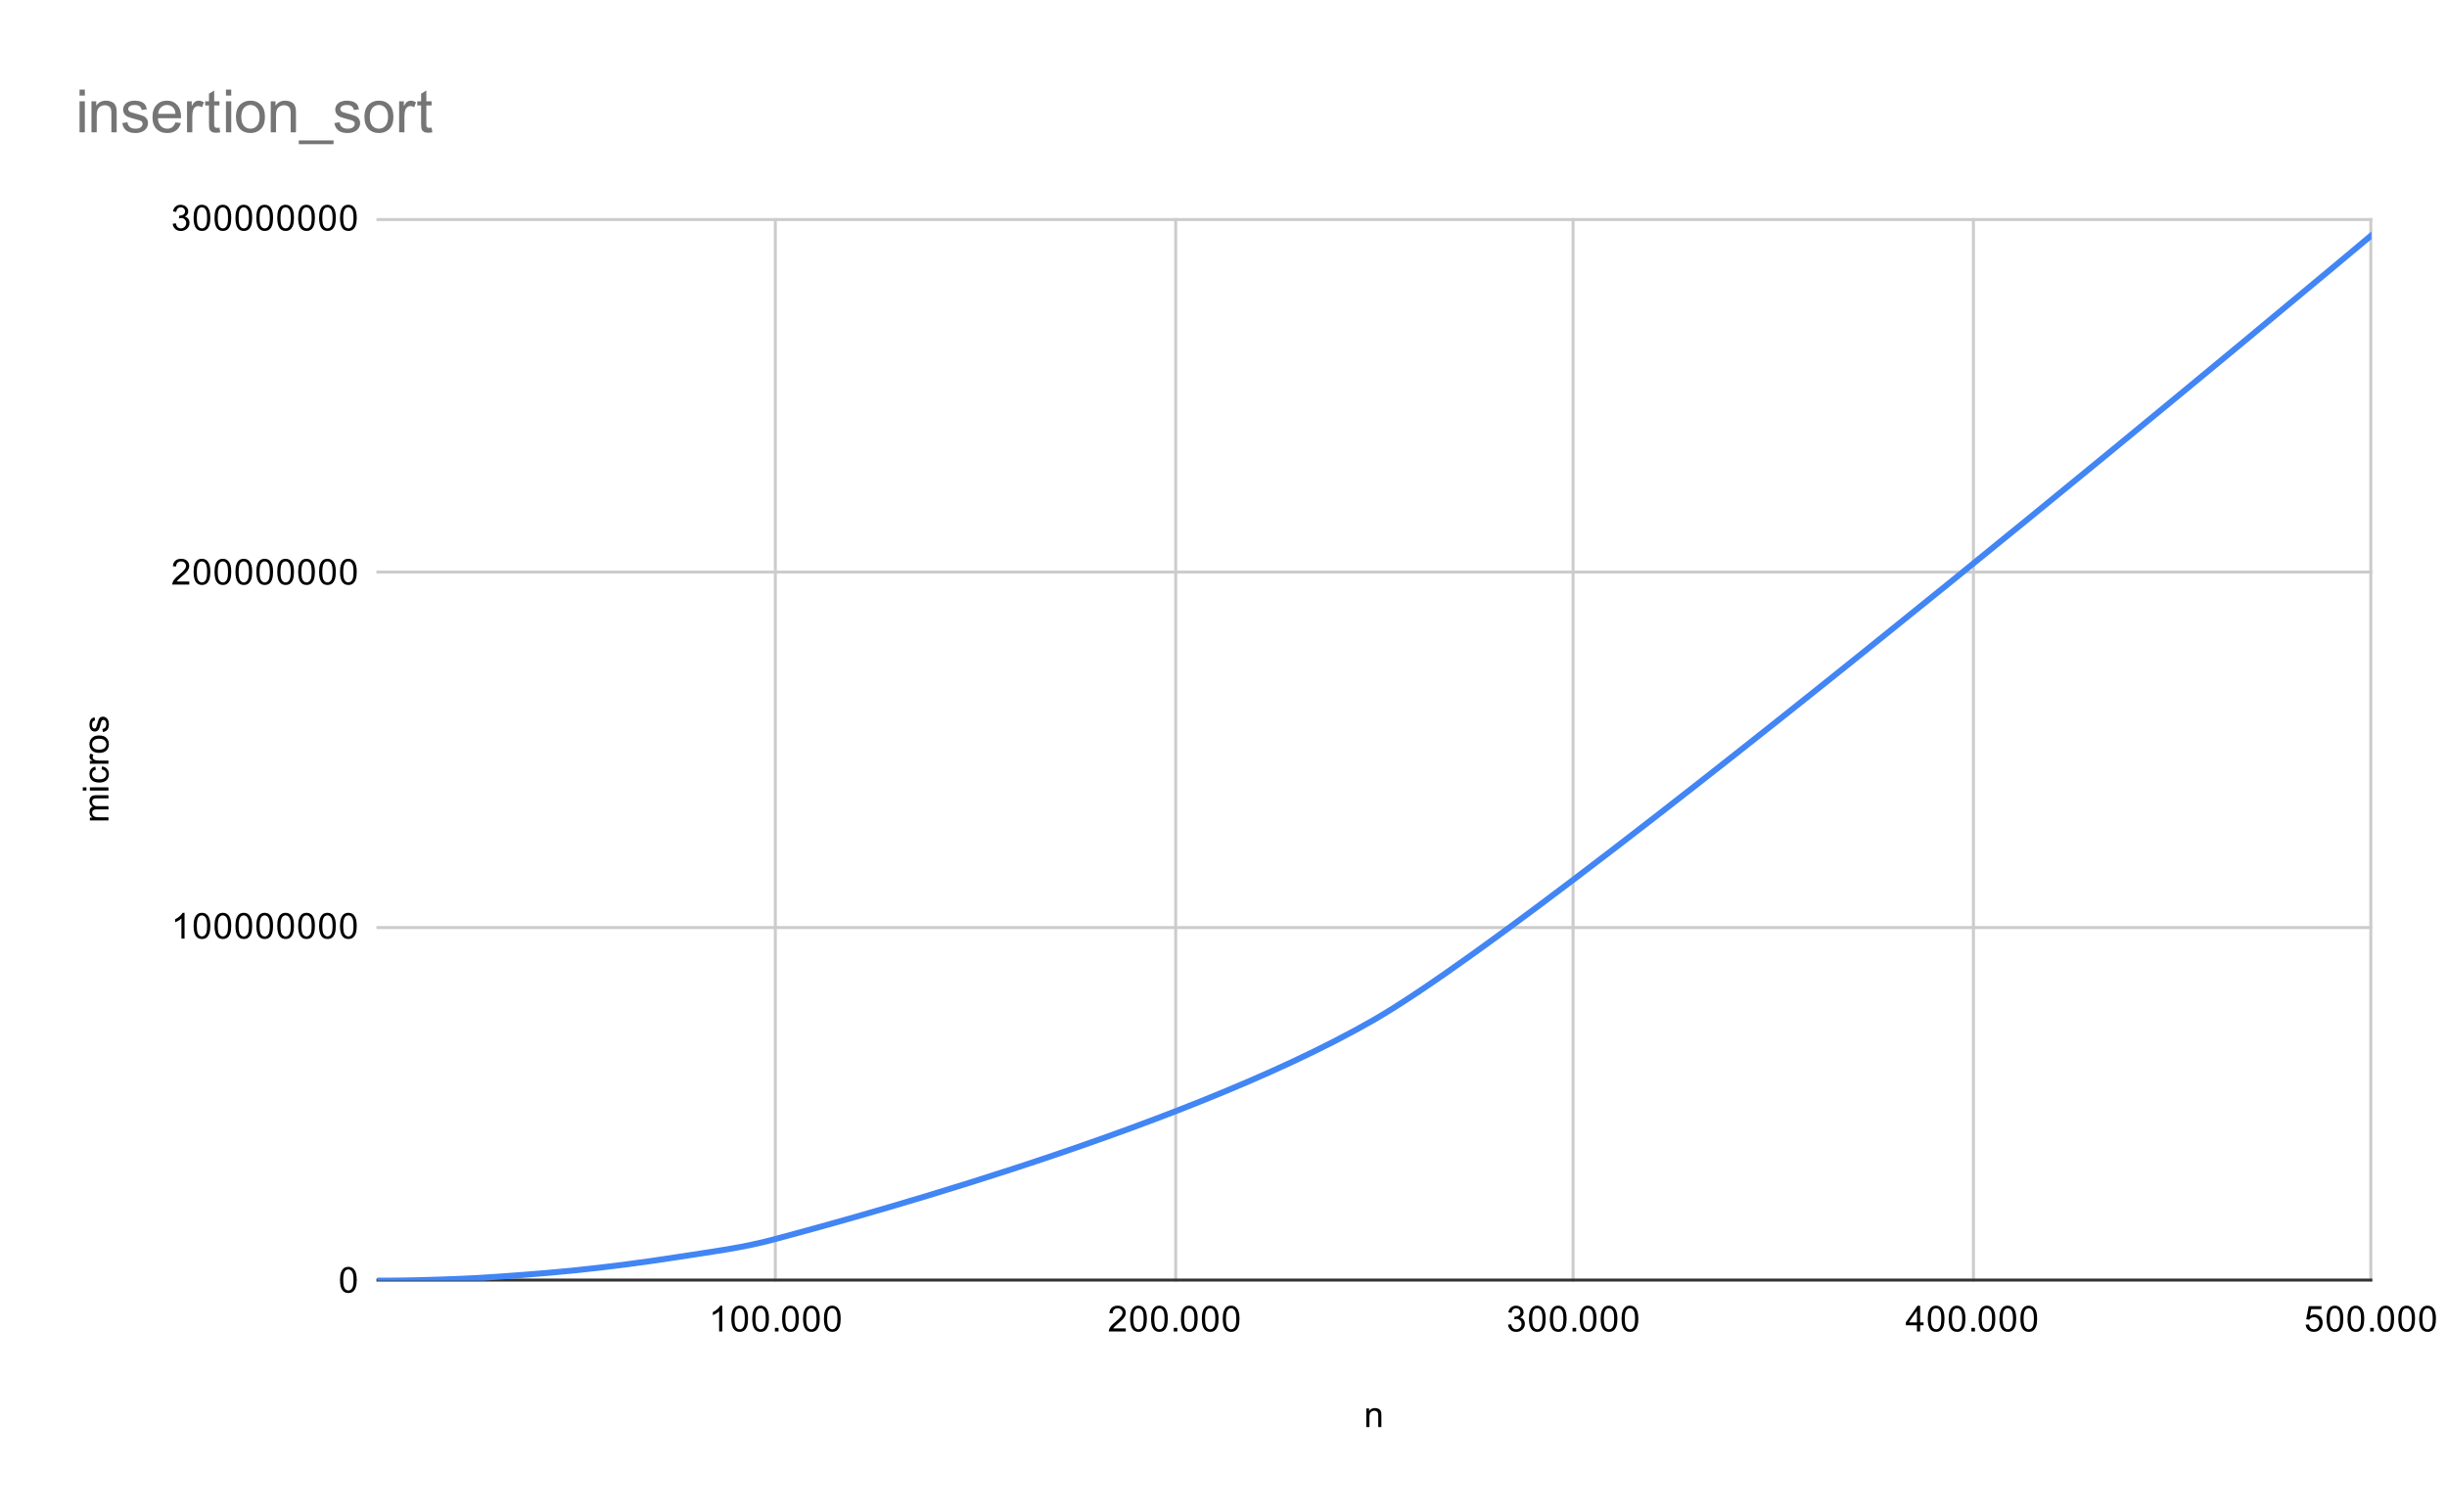 <svg version="1.1" viewBox="0.0 0.0 819.0 506.0" fill="none" stroke="none" stroke-linecap="square" stroke-miterlimit="10" width="819" height="506" xmlns:xlink="http://www.w3.org/1999/xlink" xmlns="http://www.w3.org/2000/svg"><path fill="#ffffff" d="M0 0L819.0 0L819.0 506.0L0 506.0L0 0Z" fill-rule="nonzero"/><path stroke="#cccccc" stroke-width="1.0" stroke-linecap="butt" d="M259.5 73.5L259.5 428.5" fill-rule="nonzero"/><path stroke="#cccccc" stroke-width="1.0" stroke-linecap="butt" d="M393.5 73.5L393.5 428.5" fill-rule="nonzero"/><path stroke="#cccccc" stroke-width="1.0" stroke-linecap="butt" d="M526.5 73.5L526.5 428.5" fill-rule="nonzero"/><path stroke="#cccccc" stroke-width="1.0" stroke-linecap="butt" d="M660.5 73.5L660.5 428.5" fill-rule="nonzero"/><path stroke="#cccccc" stroke-width="1.0" stroke-linecap="butt" d="M793.5 73.5L793.5 428.5" fill-rule="nonzero"/><path stroke="#333333" stroke-width="1.0" stroke-linecap="butt" d="M126.5 428.5L793.5 428.5" fill-rule="nonzero"/><path stroke="#cccccc" stroke-width="1.0" stroke-linecap="butt" d="M126.5 310.5L793.5 310.5" fill-rule="nonzero"/><path stroke="#cccccc" stroke-width="1.0" stroke-linecap="butt" d="M126.5 191.5L793.5 191.5" fill-rule="nonzero"/><path stroke="#cccccc" stroke-width="1.0" stroke-linecap="butt" d="M126.5 73.5L793.5 73.5" fill-rule="nonzero"/><clipPath id="id_0"><path d="M126.3 73.167L793.7 73.167L793.7 428.7L126.3 428.7L126.3 73.167Z" clip-rule="nonzero"/></clipPath><path stroke="#4285f4" stroke-width="2.0" stroke-linecap="butt" clip-path="url(#id_0)" d="M126.3 428.7C126.3 428.7 126.313 428.7 126.32 428.7C126.327 428.7 126.342 428.7 126.353 428.7C126.365 428.7 126.376 428.7 126.387 428.7C126.398 428.7 126.409 428.7 126.42 428.7C126.431 428.7 126.554 428.7 126.62 428.7C126.687 428.7 126.843 428.7 126.954 428.7C127.065 428.7 127.177 428.699 127.288 428.699C127.399 428.699 127.51 428.699 127.621 428.698C127.733 428.698 128.956 428.694 129.624 428.69C130.291 428.686 131.848 428.676 132.961 428.664C134.073 428.653 135.185 428.638 136.298 428.62C137.41 428.602 138.523 428.587 139.635 428.556C140.747 428.525 152.983 428.211 159.657 427.825C166.331 427.439 181.904 426.347 193.028 425.185C204.152 424.022 215.275 422.597 226.399 420.849C237.522 419.1 248.646 417.758 259.769 414.693C270.893 411.629 393.252 379.785 459.993 341.301C526.735 302.816 793.7 78.78 793.7 78.78" fill-rule="nonzero"/><path fill="#000000" fill-opacity="0.0" clip-path="url(#id_0)" d="M129.3 428.7C129.3 430.357 127.957 431.7 126.3 431.7C124.643 431.7 123.3 430.357 123.3 428.7C123.3 427.043 124.643 425.7 126.3 425.7C127.957 425.7 129.3 427.043 129.3 428.7Z" fill-rule="nonzero"/><path fill="#000000" fill-opacity="0.0" clip-path="url(#id_0)" d="M129.32 428.7C129.32 430.357 127.977 431.7 126.32 431.7C124.663 431.7 123.32 430.357 123.32 428.7C123.32 427.043 124.663 425.7 126.32 425.7C127.977 425.7 129.32 427.043 129.32 428.7Z" fill-rule="nonzero"/><path fill="#000000" fill-opacity="0.0" clip-path="url(#id_0)" d="M129.353 428.7C129.353 430.357 128.01 431.7 126.353 431.7C124.697 431.7 123.353 430.357 123.353 428.7C123.353 427.043 124.697 425.7 126.353 425.7C128.01 425.7 129.353 427.043 129.353 428.7Z" fill-rule="nonzero"/><path fill="#000000" fill-opacity="0.0" clip-path="url(#id_0)" d="M129.387 428.7C129.387 430.357 128.044 431.7 126.387 431.7C124.73 431.7 123.387 430.357 123.387 428.7C123.387 427.043 124.73 425.7 126.387 425.7C128.044 425.7 129.387 427.043 129.387 428.7Z" fill-rule="nonzero"/><path fill="#000000" fill-opacity="0.0" clip-path="url(#id_0)" d="M129.42 428.7C129.42 430.357 128.077 431.7 126.42 431.7C124.763 431.7 123.42 430.357 123.42 428.7C123.42 427.043 124.763 425.7 126.42 425.7C128.077 425.7 129.42 427.043 129.42 428.7Z" fill-rule="nonzero"/><path fill="#000000" fill-opacity="0.0" clip-path="url(#id_0)" d="M129.62 428.7C129.62 430.357 128.277 431.7 126.62 431.7C124.963 431.7 123.62 430.357 123.62 428.7C123.62 427.043 124.963 425.7 126.62 425.7C128.277 425.7 129.62 427.043 129.62 428.7Z" fill-rule="nonzero"/><path fill="#000000" fill-opacity="0.0" clip-path="url(#id_0)" d="M129.954 428.7C129.954 430.356 128.611 431.7 126.954 431.7C125.297 431.7 123.954 430.356 123.954 428.7C123.954 427.043 125.297 425.7 126.954 425.7C128.611 425.7 129.954 427.043 129.954 428.7Z" fill-rule="nonzero"/><path fill="#000000" fill-opacity="0.0" clip-path="url(#id_0)" d="M130.288 428.699C130.288 430.356 128.945 431.699 127.288 431.699C125.631 431.699 124.288 430.356 124.288 428.699C124.288 427.042 125.631 425.699 127.288 425.699C128.945 425.699 130.288 427.042 130.288 428.699Z" fill-rule="nonzero"/><path fill="#000000" fill-opacity="0.0" clip-path="url(#id_0)" d="M130.621 428.698C130.621 430.355 129.278 431.698 127.621 431.698C125.965 431.698 124.621 430.355 124.621 428.698C124.621 427.042 125.965 425.698 127.621 425.698C129.278 425.698 130.621 427.042 130.621 428.698Z" fill-rule="nonzero"/><path fill="#000000" fill-opacity="0.0" clip-path="url(#id_0)" d="M132.624 428.69C132.624 430.347 131.281 431.69 129.624 431.69C127.967 431.69 126.624 430.347 126.624 428.69C126.624 427.033 127.967 425.69 129.624 425.69C131.281 425.69 132.624 427.033 132.624 428.69Z" fill-rule="nonzero"/><path fill="#000000" fill-opacity="0.0" clip-path="url(#id_0)" d="M135.961 428.664C135.961 430.321 134.618 431.664 132.961 431.664C131.304 431.664 129.961 430.321 129.961 428.664C129.961 427.007 131.304 425.664 132.961 425.664C134.618 425.664 135.961 427.007 135.961 428.664Z" fill-rule="nonzero"/><path fill="#000000" fill-opacity="0.0" clip-path="url(#id_0)" d="M139.298 428.62C139.298 430.277 137.955 431.62 136.298 431.62C134.641 431.62 133.298 430.277 133.298 428.62C133.298 426.963 134.641 425.62 136.298 425.62C137.955 425.62 139.298 426.963 139.298 428.62Z" fill-rule="nonzero"/><path fill="#000000" fill-opacity="0.0" clip-path="url(#id_0)" d="M142.635 428.556C142.635 430.213 141.292 431.556 139.635 431.556C137.978 431.556 136.635 430.213 136.635 428.556C136.635 426.899 137.978 425.556 139.635 425.556C141.292 425.556 142.635 426.899 142.635 428.556Z" fill-rule="nonzero"/><path fill="#000000" fill-opacity="0.0" clip-path="url(#id_0)" d="M162.657 427.825C162.657 429.482 161.314 430.825 159.657 430.825C158 430.825 156.657 429.482 156.657 427.825C156.657 426.168 158 424.825 159.657 424.825C161.314 424.825 162.657 426.168 162.657 427.825Z" fill-rule="nonzero"/><path fill="#000000" fill-opacity="0.0" clip-path="url(#id_0)" d="M196.028 425.185C196.028 426.842 194.685 428.185 193.028 428.185C191.371 428.185 190.028 426.842 190.028 425.185C190.028 423.528 191.371 422.185 193.028 422.185C194.685 422.185 196.028 423.528 196.028 425.185Z" fill-rule="nonzero"/><path fill="#000000" fill-opacity="0.0" clip-path="url(#id_0)" d="M229.399 420.849C229.399 422.506 228.056 423.849 226.399 423.849C224.742 423.849 223.399 422.506 223.399 420.849C223.399 419.192 224.742 417.849 226.399 417.849C228.056 417.849 229.399 419.192 229.399 420.849Z" fill-rule="nonzero"/><path fill="#000000" fill-opacity="0.0" clip-path="url(#id_0)" d="M262.769 414.693C262.769 416.35 261.426 417.693 259.769 417.693C258.112 417.693 256.769 416.35 256.769 414.693C256.769 413.036 258.112 411.693 259.769 411.693C261.426 411.693 262.769 413.036 262.769 414.693Z" fill-rule="nonzero"/><path fill="#000000" fill-opacity="0.0" clip-path="url(#id_0)" d="M462.993 341.301C462.993 342.957 461.65 344.301 459.993 344.301C458.337 344.301 456.993 342.957 456.993 341.301C456.993 339.644 458.337 338.301 459.993 338.301C461.65 338.301 462.993 339.644 462.993 341.301Z" fill-rule="nonzero"/><path fill="#000000" fill-opacity="0.0" clip-path="url(#id_0)" d="M796.7 78.78C796.7 80.437 795.357 81.78 793.7 81.78C792.043 81.78 790.7 80.437 790.7 78.78C790.7 77.124 792.043 75.78 793.7 75.78C795.357 75.78 796.7 77.124 796.7 78.78Z" fill-rule="nonzero"/><path fill="#000000" d="M457.297 477.7L457.297 471.481L458.234 471.481L458.234 472.356Q458.922 471.341 460.219 471.341Q460.781 471.341 461.25 471.544Q461.734 471.747 461.969 472.075Q462.203 472.403 462.297 472.841Q462.344 473.137 462.344 473.872L462.344 477.7L461.297 477.7L461.297 473.919Q461.297 473.262 461.172 472.95Q461.047 472.637 460.734 472.45Q460.422 472.247 460.0 472.247Q459.328 472.247 458.828 472.684Q458.344 473.106 458.344 474.294L458.344 477.7L457.297 477.7Z" fill-rule="nonzero"/><path fill="#000000" d="M36.3 274.636L30.081 274.636L30.081 273.699L30.956 273.699Q30.488 273.402 30.222 272.918Q29.941 272.433 29.941 271.808Q29.941 271.121 30.222 270.683Q30.503 270.23 31.019 270.058Q29.941 269.308 29.941 268.136Q29.941 267.199 30.456 266.715Q30.956 266.215 32.034 266.215L36.3 266.215L36.3 267.261L32.378 267.261Q31.753 267.261 31.472 267.371Q31.191 267.465 31.019 267.73Q30.847 267.996 30.847 268.371Q30.847 269.027 31.284 269.465Q31.722 269.886 32.691 269.886L36.3 269.886L36.3 270.949L32.253 270.949Q31.55 270.949 31.206 271.215Q30.847 271.465 30.847 272.043Q30.847 272.496 31.081 272.871Q31.316 273.246 31.769 273.418Q32.222 273.59 33.066 273.59L36.3 273.59L36.3 274.636ZM28.925 264.636L27.706 264.636L27.706 263.574L28.925 263.574L28.925 264.636ZM36.3 264.636L30.081 264.636L30.081 263.574L36.3 263.574L36.3 264.636ZM34.019 257.574L34.159 256.543Q35.222 256.715 35.831 257.418Q36.441 258.121 36.441 259.136Q36.441 260.418 35.613 261.199Q34.769 261.965 33.206 261.965Q32.206 261.965 31.456 261.636Q30.691 261.293 30.316 260.621Q29.941 259.933 29.941 259.121Q29.941 258.121 30.456 257.48Q30.956 256.824 31.909 256.636L32.066 257.668Q31.441 257.808 31.128 258.183Q30.8 258.558 30.8 259.09Q30.8 259.886 31.378 260.386Q31.941 260.886 33.175 260.886Q34.441 260.886 35.003 260.402Q35.566 259.918 35.566 259.152Q35.566 258.527 35.191 258.121Q34.816 257.699 34.019 257.574ZM36.3 255.652L30.081 255.652L30.081 254.699L31.019 254.699Q30.363 254.34 30.159 254.043Q29.941 253.73 29.941 253.355Q29.941 252.824 30.269 252.277L31.253 252.636Q31.019 253.027 31.019 253.402Q31.019 253.761 31.238 254.043Q31.441 254.308 31.816 254.418Q32.378 254.605 33.034 254.605L36.3 254.605L36.3 255.652ZM33.191 252.027Q31.456 252.027 30.628 251.074Q29.941 250.277 29.941 249.121Q29.941 247.84 30.784 247.027Q31.613 246.199 33.097 246.199Q34.3 246.199 34.988 246.558Q35.675 246.918 36.066 247.621Q36.441 248.308 36.441 249.121Q36.441 250.418 35.613 251.23Q34.769 252.027 33.191 252.027ZM33.191 250.949Q34.378 250.949 34.972 250.433Q35.566 249.902 35.566 249.121Q35.566 248.324 34.972 247.808Q34.378 247.293 33.159 247.293Q32.003 247.293 31.409 247.824Q30.816 248.34 30.816 249.121Q30.816 249.902 31.409 250.433Q31.988 250.949 33.191 250.949ZM34.441 245.058L34.284 244.027Q34.909 243.933 35.238 243.543Q35.566 243.136 35.566 242.402Q35.566 241.683 35.284 241.34Q34.988 240.98 34.581 240.98Q34.222 240.98 34.019 241.293Q33.878 241.511 33.659 242.371Q33.363 243.527 33.159 243.98Q32.941 244.418 32.566 244.652Q32.191 244.886 31.722 244.886Q31.316 244.886 30.956 244.699Q30.597 244.511 30.363 244.183Q30.191 243.933 30.066 243.511Q29.941 243.09 29.941 242.59Q29.941 241.871 30.159 241.324Q30.363 240.761 30.722 240.496Q31.081 240.23 31.675 240.136L31.816 241.168Q31.347 241.23 31.081 241.574Q30.8 241.902 30.8 242.527Q30.8 243.246 31.05 243.558Q31.284 243.871 31.613 243.871Q31.816 243.871 31.972 243.746Q32.144 243.605 32.253 243.34Q32.316 243.183 32.519 242.402Q32.831 241.277 33.019 240.84Q33.206 240.402 33.566 240.152Q33.925 239.902 34.472 239.902Q35.003 239.902 35.472 240.215Q35.925 240.511 36.191 241.09Q36.441 241.668 36.441 242.402Q36.441 243.621 35.941 244.261Q35.425 244.886 34.441 245.058Z" fill-rule="nonzero"/><path fill="#000000" d="M113.8 428.466Q113.8 426.934 114.112 426.012Q114.425 425.075 115.034 424.575Q115.659 424.075 116.597 424.075Q117.284 424.075 117.8 424.356Q118.331 424.637 118.675 425.169Q119.019 425.684 119.206 426.434Q119.394 427.184 119.394 428.466Q119.394 429.981 119.081 430.903Q118.784 431.825 118.159 432.341Q117.55 432.841 116.597 432.841Q115.362 432.841 114.644 431.95Q113.8 430.887 113.8 428.466ZM114.878 428.466Q114.878 430.575 115.378 431.278Q115.878 431.981 116.597 431.981Q117.331 431.981 117.816 431.278Q118.316 430.575 118.316 428.466Q118.316 426.341 117.816 425.653Q117.331 424.95 116.581 424.95Q115.862 424.95 115.425 425.559Q114.878 426.341 114.878 428.466Z" fill-rule="nonzero"/><path fill="#000000" d="M61.769 314.189L60.722 314.189L60.722 307.47Q60.331 307.83 59.706 308.205Q59.097 308.564 58.612 308.736L58.612 307.72Q59.487 307.298 60.144 306.72Q60.816 306.126 61.097 305.564L61.769 305.564L61.769 314.189ZM64.8 309.955Q64.8 308.423 65.112 307.501Q65.425 306.564 66.034 306.064Q66.659 305.564 67.597 305.564Q68.284 305.564 68.8 305.845Q69.331 306.126 69.675 306.658Q70.019 307.173 70.206 307.923Q70.394 308.673 70.394 309.955Q70.394 311.47 70.081 312.392Q69.784 313.314 69.159 313.83Q68.55 314.33 67.597 314.33Q66.362 314.33 65.644 313.439Q64.8 312.376 64.8 309.955ZM65.878 309.955Q65.878 312.064 66.378 312.767Q66.878 313.47 67.597 313.47Q68.331 313.47 68.816 312.767Q69.316 312.064 69.316 309.955Q69.316 307.83 68.816 307.142Q68.331 306.439 67.581 306.439Q66.862 306.439 66.425 307.048Q65.878 307.83 65.878 309.955ZM71.8 309.955Q71.8 308.423 72.112 307.501Q72.425 306.564 73.034 306.064Q73.659 305.564 74.597 305.564Q75.284 305.564 75.8 305.845Q76.331 306.126 76.675 306.658Q77.019 307.173 77.206 307.923Q77.394 308.673 77.394 309.955Q77.394 311.47 77.081 312.392Q76.784 313.314 76.159 313.83Q75.55 314.33 74.597 314.33Q73.362 314.33 72.644 313.439Q71.8 312.376 71.8 309.955ZM72.878 309.955Q72.878 312.064 73.378 312.767Q73.878 313.47 74.597 313.47Q75.331 313.47 75.816 312.767Q76.316 312.064 76.316 309.955Q76.316 307.83 75.816 307.142Q75.331 306.439 74.581 306.439Q73.862 306.439 73.425 307.048Q72.878 307.83 72.878 309.955ZM78.8 309.955Q78.8 308.423 79.112 307.501Q79.425 306.564 80.034 306.064Q80.659 305.564 81.597 305.564Q82.284 305.564 82.8 305.845Q83.331 306.126 83.675 306.658Q84.019 307.173 84.206 307.923Q84.394 308.673 84.394 309.955Q84.394 311.47 84.081 312.392Q83.784 313.314 83.159 313.83Q82.55 314.33 81.597 314.33Q80.362 314.33 79.644 313.439Q78.8 312.376 78.8 309.955ZM79.878 309.955Q79.878 312.064 80.378 312.767Q80.878 313.47 81.597 313.47Q82.331 313.47 82.816 312.767Q83.316 312.064 83.316 309.955Q83.316 307.83 82.816 307.142Q82.331 306.439 81.581 306.439Q80.862 306.439 80.425 307.048Q79.878 307.83 79.878 309.955ZM85.8 309.955Q85.8 308.423 86.112 307.501Q86.425 306.564 87.034 306.064Q87.659 305.564 88.597 305.564Q89.284 305.564 89.8 305.845Q90.331 306.126 90.675 306.658Q91.019 307.173 91.206 307.923Q91.394 308.673 91.394 309.955Q91.394 311.47 91.081 312.392Q90.784 313.314 90.159 313.83Q89.55 314.33 88.597 314.33Q87.362 314.33 86.644 313.439Q85.8 312.376 85.8 309.955ZM86.878 309.955Q86.878 312.064 87.378 312.767Q87.878 313.47 88.597 313.47Q89.331 313.47 89.816 312.767Q90.316 312.064 90.316 309.955Q90.316 307.83 89.816 307.142Q89.331 306.439 88.581 306.439Q87.862 306.439 87.425 307.048Q86.878 307.83 86.878 309.955ZM92.8 309.955Q92.8 308.423 93.112 307.501Q93.425 306.564 94.034 306.064Q94.659 305.564 95.597 305.564Q96.284 305.564 96.8 305.845Q97.331 306.126 97.675 306.658Q98.019 307.173 98.206 307.923Q98.394 308.673 98.394 309.955Q98.394 311.47 98.081 312.392Q97.784 313.314 97.159 313.83Q96.55 314.33 95.597 314.33Q94.362 314.33 93.644 313.439Q92.8 312.376 92.8 309.955ZM93.878 309.955Q93.878 312.064 94.378 312.767Q94.878 313.47 95.597 313.47Q96.331 313.47 96.816 312.767Q97.316 312.064 97.316 309.955Q97.316 307.83 96.816 307.142Q96.331 306.439 95.581 306.439Q94.862 306.439 94.425 307.048Q93.878 307.83 93.878 309.955ZM99.8 309.955Q99.8 308.423 100.112 307.501Q100.425 306.564 101.034 306.064Q101.659 305.564 102.597 305.564Q103.284 305.564 103.8 305.845Q104.331 306.126 104.675 306.658Q105.019 307.173 105.206 307.923Q105.394 308.673 105.394 309.955Q105.394 311.47 105.081 312.392Q104.784 313.314 104.159 313.83Q103.55 314.33 102.597 314.33Q101.362 314.33 100.644 313.439Q99.8 312.376 99.8 309.955ZM100.878 309.955Q100.878 312.064 101.378 312.767Q101.878 313.47 102.597 313.47Q103.331 313.47 103.816 312.767Q104.316 312.064 104.316 309.955Q104.316 307.83 103.816 307.142Q103.331 306.439 102.581 306.439Q101.862 306.439 101.425 307.048Q100.878 307.83 100.878 309.955ZM106.8 309.955Q106.8 308.423 107.112 307.501Q107.425 306.564 108.034 306.064Q108.659 305.564 109.597 305.564Q110.284 305.564 110.8 305.845Q111.331 306.126 111.675 306.658Q112.019 307.173 112.206 307.923Q112.394 308.673 112.394 309.955Q112.394 311.47 112.081 312.392Q111.784 313.314 111.159 313.83Q110.55 314.33 109.597 314.33Q108.362 314.33 107.644 313.439Q106.8 312.376 106.8 309.955ZM107.878 309.955Q107.878 312.064 108.378 312.767Q108.878 313.47 109.597 313.47Q110.331 313.47 110.816 312.767Q111.316 312.064 111.316 309.955Q111.316 307.83 110.816 307.142Q110.331 306.439 109.581 306.439Q108.862 306.439 108.425 307.048Q107.878 307.83 107.878 309.955ZM113.8 309.955Q113.8 308.423 114.112 307.501Q114.425 306.564 115.034 306.064Q115.659 305.564 116.597 305.564Q117.284 305.564 117.8 305.845Q118.331 306.126 118.675 306.658Q119.019 307.173 119.206 307.923Q119.394 308.673 119.394 309.955Q119.394 311.47 119.081 312.392Q118.784 313.314 118.159 313.83Q117.55 314.33 116.597 314.33Q115.362 314.33 114.644 313.439Q113.8 312.376 113.8 309.955ZM114.878 309.955Q114.878 312.064 115.378 312.767Q115.878 313.47 116.597 313.47Q117.331 313.47 117.816 312.767Q118.316 312.064 118.316 309.955Q118.316 307.83 117.816 307.142Q117.331 306.439 116.581 306.439Q115.862 306.439 115.425 307.048Q114.878 307.83 114.878 309.955Z" fill-rule="nonzero"/><path fill="#000000" d="M63.347 194.662L63.347 195.678L57.659 195.678Q57.659 195.303 57.784 194.943Q58.003 194.365 58.472 193.803Q58.956 193.24 59.862 192.506Q61.269 191.35 61.753 190.678Q62.253 190.006 62.253 189.412Q62.253 188.787 61.8 188.365Q61.347 187.928 60.628 187.928Q59.862 187.928 59.409 188.381Q58.956 188.834 58.941 189.647L57.862 189.537Q57.972 188.318 58.691 187.693Q59.425 187.053 60.659 187.053Q61.894 187.053 62.612 187.74Q63.331 188.428 63.331 189.443Q63.331 189.959 63.112 190.459Q62.909 190.943 62.409 191.506Q61.925 192.053 60.8 193.006Q59.847 193.803 59.566 194.1Q59.3 194.381 59.128 194.662L63.347 194.662ZM64.8 191.443Q64.8 189.912 65.112 188.99Q65.425 188.053 66.034 187.553Q66.659 187.053 67.597 187.053Q68.284 187.053 68.8 187.334Q69.331 187.615 69.675 188.147Q70.019 188.662 70.206 189.412Q70.394 190.162 70.394 191.443Q70.394 192.959 70.081 193.881Q69.784 194.803 69.159 195.318Q68.55 195.818 67.597 195.818Q66.362 195.818 65.644 194.928Q64.8 193.865 64.8 191.443ZM65.878 191.443Q65.878 193.553 66.378 194.256Q66.878 194.959 67.597 194.959Q68.331 194.959 68.816 194.256Q69.316 193.553 69.316 191.443Q69.316 189.318 68.816 188.631Q68.331 187.928 67.581 187.928Q66.862 187.928 66.425 188.537Q65.878 189.318 65.878 191.443ZM71.8 191.443Q71.8 189.912 72.112 188.99Q72.425 188.053 73.034 187.553Q73.659 187.053 74.597 187.053Q75.284 187.053 75.8 187.334Q76.331 187.615 76.675 188.147Q77.019 188.662 77.206 189.412Q77.394 190.162 77.394 191.443Q77.394 192.959 77.081 193.881Q76.784 194.803 76.159 195.318Q75.55 195.818 74.597 195.818Q73.362 195.818 72.644 194.928Q71.8 193.865 71.8 191.443ZM72.878 191.443Q72.878 193.553 73.378 194.256Q73.878 194.959 74.597 194.959Q75.331 194.959 75.816 194.256Q76.316 193.553 76.316 191.443Q76.316 189.318 75.816 188.631Q75.331 187.928 74.581 187.928Q73.862 187.928 73.425 188.537Q72.878 189.318 72.878 191.443ZM78.8 191.443Q78.8 189.912 79.112 188.99Q79.425 188.053 80.034 187.553Q80.659 187.053 81.597 187.053Q82.284 187.053 82.8 187.334Q83.331 187.615 83.675 188.147Q84.019 188.662 84.206 189.412Q84.394 190.162 84.394 191.443Q84.394 192.959 84.081 193.881Q83.784 194.803 83.159 195.318Q82.55 195.818 81.597 195.818Q80.362 195.818 79.644 194.928Q78.8 193.865 78.8 191.443ZM79.878 191.443Q79.878 193.553 80.378 194.256Q80.878 194.959 81.597 194.959Q82.331 194.959 82.816 194.256Q83.316 193.553 83.316 191.443Q83.316 189.318 82.816 188.631Q82.331 187.928 81.581 187.928Q80.862 187.928 80.425 188.537Q79.878 189.318 79.878 191.443ZM85.8 191.443Q85.8 189.912 86.112 188.99Q86.425 188.053 87.034 187.553Q87.659 187.053 88.597 187.053Q89.284 187.053 89.8 187.334Q90.331 187.615 90.675 188.147Q91.019 188.662 91.206 189.412Q91.394 190.162 91.394 191.443Q91.394 192.959 91.081 193.881Q90.784 194.803 90.159 195.318Q89.55 195.818 88.597 195.818Q87.362 195.818 86.644 194.928Q85.8 193.865 85.8 191.443ZM86.878 191.443Q86.878 193.553 87.378 194.256Q87.878 194.959 88.597 194.959Q89.331 194.959 89.816 194.256Q90.316 193.553 90.316 191.443Q90.316 189.318 89.816 188.631Q89.331 187.928 88.581 187.928Q87.862 187.928 87.425 188.537Q86.878 189.318 86.878 191.443ZM92.8 191.443Q92.8 189.912 93.112 188.99Q93.425 188.053 94.034 187.553Q94.659 187.053 95.597 187.053Q96.284 187.053 96.8 187.334Q97.331 187.615 97.675 188.147Q98.019 188.662 98.206 189.412Q98.394 190.162 98.394 191.443Q98.394 192.959 98.081 193.881Q97.784 194.803 97.159 195.318Q96.55 195.818 95.597 195.818Q94.362 195.818 93.644 194.928Q92.8 193.865 92.8 191.443ZM93.878 191.443Q93.878 193.553 94.378 194.256Q94.878 194.959 95.597 194.959Q96.331 194.959 96.816 194.256Q97.316 193.553 97.316 191.443Q97.316 189.318 96.816 188.631Q96.331 187.928 95.581 187.928Q94.862 187.928 94.425 188.537Q93.878 189.318 93.878 191.443ZM99.8 191.443Q99.8 189.912 100.112 188.99Q100.425 188.053 101.034 187.553Q101.659 187.053 102.597 187.053Q103.284 187.053 103.8 187.334Q104.331 187.615 104.675 188.147Q105.019 188.662 105.206 189.412Q105.394 190.162 105.394 191.443Q105.394 192.959 105.081 193.881Q104.784 194.803 104.159 195.318Q103.55 195.818 102.597 195.818Q101.362 195.818 100.644 194.928Q99.8 193.865 99.8 191.443ZM100.878 191.443Q100.878 193.553 101.378 194.256Q101.878 194.959 102.597 194.959Q103.331 194.959 103.816 194.256Q104.316 193.553 104.316 191.443Q104.316 189.318 103.816 188.631Q103.331 187.928 102.581 187.928Q101.862 187.928 101.425 188.537Q100.878 189.318 100.878 191.443ZM106.8 191.443Q106.8 189.912 107.112 188.99Q107.425 188.053 108.034 187.553Q108.659 187.053 109.597 187.053Q110.284 187.053 110.8 187.334Q111.331 187.615 111.675 188.147Q112.019 188.662 112.206 189.412Q112.394 190.162 112.394 191.443Q112.394 192.959 112.081 193.881Q111.784 194.803 111.159 195.318Q110.55 195.818 109.597 195.818Q108.362 195.818 107.644 194.928Q106.8 193.865 106.8 191.443ZM107.878 191.443Q107.878 193.553 108.378 194.256Q108.878 194.959 109.597 194.959Q110.331 194.959 110.816 194.256Q111.316 193.553 111.316 191.443Q111.316 189.318 110.816 188.631Q110.331 187.928 109.581 187.928Q108.862 187.928 108.425 188.537Q107.878 189.318 107.878 191.443ZM113.8 191.443Q113.8 189.912 114.112 188.99Q114.425 188.053 115.034 187.553Q115.659 187.053 116.597 187.053Q117.284 187.053 117.8 187.334Q118.331 187.615 118.675 188.147Q119.019 188.662 119.206 189.412Q119.394 190.162 119.394 191.443Q119.394 192.959 119.081 193.881Q118.784 194.803 118.159 195.318Q117.55 195.818 116.597 195.818Q115.362 195.818 114.644 194.928Q113.8 193.865 113.8 191.443ZM114.878 191.443Q114.878 193.553 115.378 194.256Q115.878 194.959 116.597 194.959Q117.331 194.959 117.816 194.256Q118.316 193.553 118.316 191.443Q118.316 189.318 117.816 188.631Q117.331 187.928 116.581 187.928Q115.862 187.928 115.425 188.537Q114.878 189.318 114.878 191.443Z" fill-rule="nonzero"/><path fill="#000000" d="M57.8 74.901L58.862 74.76Q59.034 75.651 59.472 76.057Q59.909 76.448 60.534 76.448Q61.284 76.448 61.8 75.932Q62.316 75.417 62.316 74.651Q62.316 73.932 61.831 73.464Q61.362 72.979 60.628 72.979Q60.331 72.979 59.878 73.104L60.003 72.167Q60.112 72.182 60.175 72.182Q60.847 72.182 61.378 71.839Q61.925 71.479 61.925 70.745Q61.925 70.167 61.534 69.792Q61.144 69.401 60.519 69.401Q59.909 69.401 59.487 69.792Q59.081 70.182 58.972 70.948L57.909 70.76Q58.097 69.714 58.784 69.135Q59.472 68.542 60.487 68.542Q61.191 68.542 61.784 68.854Q62.378 69.151 62.691 69.667Q63.003 70.182 63.003 70.776Q63.003 71.323 62.706 71.792Q62.409 72.245 61.831 72.51Q62.581 72.682 63.003 73.245Q63.425 73.792 63.425 74.635Q63.425 75.76 62.597 76.542Q61.784 77.323 60.534 77.323Q59.409 77.323 58.659 76.651Q57.909 75.964 57.8 74.901ZM64.8 72.932Q64.8 71.401 65.112 70.479Q65.425 69.542 66.034 69.042Q66.659 68.542 67.597 68.542Q68.284 68.542 68.8 68.823Q69.331 69.104 69.675 69.635Q70.019 70.151 70.206 70.901Q70.394 71.651 70.394 72.932Q70.394 74.448 70.081 75.37Q69.784 76.292 69.159 76.807Q68.55 77.307 67.597 77.307Q66.362 77.307 65.644 76.417Q64.8 75.354 64.8 72.932ZM65.878 72.932Q65.878 75.042 66.378 75.745Q66.878 76.448 67.597 76.448Q68.331 76.448 68.816 75.745Q69.316 75.042 69.316 72.932Q69.316 70.807 68.816 70.12Q68.331 69.417 67.581 69.417Q66.862 69.417 66.425 70.026Q65.878 70.807 65.878 72.932ZM71.8 72.932Q71.8 71.401 72.112 70.479Q72.425 69.542 73.034 69.042Q73.659 68.542 74.597 68.542Q75.284 68.542 75.8 68.823Q76.331 69.104 76.675 69.635Q77.019 70.151 77.206 70.901Q77.394 71.651 77.394 72.932Q77.394 74.448 77.081 75.37Q76.784 76.292 76.159 76.807Q75.55 77.307 74.597 77.307Q73.362 77.307 72.644 76.417Q71.8 75.354 71.8 72.932ZM72.878 72.932Q72.878 75.042 73.378 75.745Q73.878 76.448 74.597 76.448Q75.331 76.448 75.816 75.745Q76.316 75.042 76.316 72.932Q76.316 70.807 75.816 70.12Q75.331 69.417 74.581 69.417Q73.862 69.417 73.425 70.026Q72.878 70.807 72.878 72.932ZM78.8 72.932Q78.8 71.401 79.112 70.479Q79.425 69.542 80.034 69.042Q80.659 68.542 81.597 68.542Q82.284 68.542 82.8 68.823Q83.331 69.104 83.675 69.635Q84.019 70.151 84.206 70.901Q84.394 71.651 84.394 72.932Q84.394 74.448 84.081 75.37Q83.784 76.292 83.159 76.807Q82.55 77.307 81.597 77.307Q80.362 77.307 79.644 76.417Q78.8 75.354 78.8 72.932ZM79.878 72.932Q79.878 75.042 80.378 75.745Q80.878 76.448 81.597 76.448Q82.331 76.448 82.816 75.745Q83.316 75.042 83.316 72.932Q83.316 70.807 82.816 70.12Q82.331 69.417 81.581 69.417Q80.862 69.417 80.425 70.026Q79.878 70.807 79.878 72.932ZM85.8 72.932Q85.8 71.401 86.112 70.479Q86.425 69.542 87.034 69.042Q87.659 68.542 88.597 68.542Q89.284 68.542 89.8 68.823Q90.331 69.104 90.675 69.635Q91.019 70.151 91.206 70.901Q91.394 71.651 91.394 72.932Q91.394 74.448 91.081 75.37Q90.784 76.292 90.159 76.807Q89.55 77.307 88.597 77.307Q87.362 77.307 86.644 76.417Q85.8 75.354 85.8 72.932ZM86.878 72.932Q86.878 75.042 87.378 75.745Q87.878 76.448 88.597 76.448Q89.331 76.448 89.816 75.745Q90.316 75.042 90.316 72.932Q90.316 70.807 89.816 70.12Q89.331 69.417 88.581 69.417Q87.862 69.417 87.425 70.026Q86.878 70.807 86.878 72.932ZM92.8 72.932Q92.8 71.401 93.112 70.479Q93.425 69.542 94.034 69.042Q94.659 68.542 95.597 68.542Q96.284 68.542 96.8 68.823Q97.331 69.104 97.675 69.635Q98.019 70.151 98.206 70.901Q98.394 71.651 98.394 72.932Q98.394 74.448 98.081 75.37Q97.784 76.292 97.159 76.807Q96.55 77.307 95.597 77.307Q94.362 77.307 93.644 76.417Q92.8 75.354 92.8 72.932ZM93.878 72.932Q93.878 75.042 94.378 75.745Q94.878 76.448 95.597 76.448Q96.331 76.448 96.816 75.745Q97.316 75.042 97.316 72.932Q97.316 70.807 96.816 70.12Q96.331 69.417 95.581 69.417Q94.862 69.417 94.425 70.026Q93.878 70.807 93.878 72.932ZM99.8 72.932Q99.8 71.401 100.112 70.479Q100.425 69.542 101.034 69.042Q101.659 68.542 102.597 68.542Q103.284 68.542 103.8 68.823Q104.331 69.104 104.675 69.635Q105.019 70.151 105.206 70.901Q105.394 71.651 105.394 72.932Q105.394 74.448 105.081 75.37Q104.784 76.292 104.159 76.807Q103.55 77.307 102.597 77.307Q101.362 77.307 100.644 76.417Q99.8 75.354 99.8 72.932ZM100.878 72.932Q100.878 75.042 101.378 75.745Q101.878 76.448 102.597 76.448Q103.331 76.448 103.816 75.745Q104.316 75.042 104.316 72.932Q104.316 70.807 103.816 70.12Q103.331 69.417 102.581 69.417Q101.862 69.417 101.425 70.026Q100.878 70.807 100.878 72.932ZM106.8 72.932Q106.8 71.401 107.112 70.479Q107.425 69.542 108.034 69.042Q108.659 68.542 109.597 68.542Q110.284 68.542 110.8 68.823Q111.331 69.104 111.675 69.635Q112.019 70.151 112.206 70.901Q112.394 71.651 112.394 72.932Q112.394 74.448 112.081 75.37Q111.784 76.292 111.159 76.807Q110.55 77.307 109.597 77.307Q108.362 77.307 107.644 76.417Q106.8 75.354 106.8 72.932ZM107.878 72.932Q107.878 75.042 108.378 75.745Q108.878 76.448 109.597 76.448Q110.331 76.448 110.816 75.745Q111.316 75.042 111.316 72.932Q111.316 70.807 110.816 70.12Q110.331 69.417 109.581 69.417Q108.862 69.417 108.425 70.026Q107.878 70.807 107.878 72.932ZM113.8 72.932Q113.8 71.401 114.112 70.479Q114.425 69.542 115.034 69.042Q115.659 68.542 116.597 68.542Q117.284 68.542 117.8 68.823Q118.331 69.104 118.675 69.635Q119.019 70.151 119.206 70.901Q119.394 71.651 119.394 72.932Q119.394 74.448 119.081 75.37Q118.784 76.292 118.159 76.807Q117.55 77.307 116.597 77.307Q115.362 77.307 114.644 76.417Q113.8 75.354 113.8 72.932ZM114.878 72.932Q114.878 75.042 115.378 75.745Q115.878 76.448 116.597 76.448Q117.331 76.448 117.816 75.745Q118.316 75.042 118.316 72.932Q118.316 70.807 117.816 70.12Q117.331 69.417 116.581 69.417Q115.862 69.417 115.425 70.026Q114.878 70.807 114.878 72.932Z" fill-rule="nonzero"/><path fill="#000000" d="M241.738 445.7L240.691 445.7L240.691 438.981Q240.301 439.341 239.676 439.716Q239.066 440.075 238.582 440.247L238.582 439.231Q239.457 438.809 240.113 438.231Q240.785 437.637 241.066 437.075L241.738 437.075L241.738 445.7ZM244.769 441.466Q244.769 439.934 245.082 439.012Q245.394 438.075 246.004 437.575Q246.629 437.075 247.566 437.075Q248.254 437.075 248.769 437.356Q249.301 437.637 249.644 438.169Q249.988 438.684 250.176 439.434Q250.363 440.184 250.363 441.466Q250.363 442.981 250.051 443.903Q249.754 444.825 249.129 445.341Q248.519 445.841 247.566 445.841Q246.332 445.841 245.613 444.95Q244.769 443.887 244.769 441.466ZM245.847 441.466Q245.847 443.575 246.347 444.278Q246.847 444.981 247.566 444.981Q248.301 444.981 248.785 444.278Q249.285 443.575 249.285 441.466Q249.285 439.341 248.785 438.653Q248.301 437.95 247.551 437.95Q246.832 437.95 246.394 438.559Q245.847 439.341 245.847 441.466ZM251.769 441.466Q251.769 439.934 252.082 439.012Q252.394 438.075 253.004 437.575Q253.629 437.075 254.566 437.075Q255.254 437.075 255.769 437.356Q256.301 437.637 256.644 438.169Q256.988 438.684 257.176 439.434Q257.363 440.184 257.363 441.466Q257.363 442.981 257.051 443.903Q256.754 444.825 256.129 445.341Q255.519 445.841 254.566 445.841Q253.332 445.841 252.613 444.95Q251.769 443.887 251.769 441.466ZM252.847 441.466Q252.847 443.575 253.347 444.278Q253.847 444.981 254.566 444.981Q255.301 444.981 255.785 444.278Q256.285 443.575 256.285 441.466Q256.285 439.341 255.785 438.653Q255.301 437.95 254.551 437.95Q253.832 437.95 253.394 438.559Q252.847 439.341 252.847 441.466ZM259.363 445.7L259.363 444.497L260.566 444.497L260.566 445.7L259.363 445.7ZM261.769 441.466Q261.769 439.934 262.082 439.012Q262.394 438.075 263.004 437.575Q263.629 437.075 264.566 437.075Q265.254 437.075 265.769 437.356Q266.301 437.637 266.644 438.169Q266.988 438.684 267.176 439.434Q267.363 440.184 267.363 441.466Q267.363 442.981 267.051 443.903Q266.754 444.825 266.129 445.341Q265.519 445.841 264.566 445.841Q263.332 445.841 262.613 444.95Q261.769 443.887 261.769 441.466ZM262.847 441.466Q262.847 443.575 263.347 444.278Q263.847 444.981 264.566 444.981Q265.301 444.981 265.785 444.278Q266.285 443.575 266.285 441.466Q266.285 439.341 265.785 438.653Q265.301 437.95 264.551 437.95Q263.832 437.95 263.394 438.559Q262.847 439.341 262.847 441.466ZM268.769 441.466Q268.769 439.934 269.082 439.012Q269.394 438.075 270.004 437.575Q270.629 437.075 271.566 437.075Q272.254 437.075 272.769 437.356Q273.301 437.637 273.644 438.169Q273.988 438.684 274.176 439.434Q274.363 440.184 274.363 441.466Q274.363 442.981 274.051 443.903Q273.754 444.825 273.129 445.341Q272.519 445.841 271.566 445.841Q270.332 445.841 269.613 444.95Q268.769 443.887 268.769 441.466ZM269.847 441.466Q269.847 443.575 270.347 444.278Q270.847 444.981 271.566 444.981Q272.301 444.981 272.785 444.278Q273.285 443.575 273.285 441.466Q273.285 439.341 272.785 438.653Q272.301 437.95 271.551 437.95Q270.832 437.95 270.394 438.559Q269.847 439.341 269.847 441.466ZM275.769 441.466Q275.769 439.934 276.082 439.012Q276.394 438.075 277.004 437.575Q277.629 437.075 278.566 437.075Q279.254 437.075 279.769 437.356Q280.301 437.637 280.644 438.169Q280.988 438.684 281.176 439.434Q281.363 440.184 281.363 441.466Q281.363 442.981 281.051 443.903Q280.754 444.825 280.129 445.341Q279.519 445.841 278.566 445.841Q277.332 445.841 276.613 444.95Q275.769 443.887 275.769 441.466ZM276.847 441.466Q276.847 443.575 277.347 444.278Q277.847 444.981 278.566 444.981Q279.301 444.981 279.785 444.278Q280.285 443.575 280.285 441.466Q280.285 439.341 279.785 438.653Q279.301 437.95 278.551 437.95Q277.832 437.95 277.394 438.559Q276.847 439.341 276.847 441.466Z" fill-rule="nonzero"/><path fill="#000000" d="M376.799 444.684L376.799 445.7L371.111 445.7Q371.111 445.325 371.236 444.966Q371.455 444.387 371.924 443.825Q372.408 443.262 373.314 442.528Q374.721 441.372 375.205 440.7Q375.705 440.028 375.705 439.434Q375.705 438.809 375.252 438.387Q374.799 437.95 374.08 437.95Q373.314 437.95 372.861 438.403Q372.408 438.856 372.393 439.669L371.314 439.559Q371.424 438.341 372.143 437.716Q372.877 437.075 374.111 437.075Q375.346 437.075 376.064 437.762Q376.783 438.45 376.783 439.466Q376.783 439.981 376.564 440.481Q376.361 440.966 375.861 441.528Q375.377 442.075 374.252 443.028Q373.299 443.825 373.018 444.122Q372.752 444.403 372.58 444.684L376.799 444.684ZM378.252 441.466Q378.252 439.934 378.564 439.012Q378.877 438.075 379.486 437.575Q380.111 437.075 381.049 437.075Q381.736 437.075 382.252 437.356Q382.783 437.637 383.127 438.169Q383.471 438.684 383.658 439.434Q383.846 440.184 383.846 441.466Q383.846 442.981 383.533 443.903Q383.236 444.825 382.611 445.341Q382.002 445.841 381.049 445.841Q379.814 445.841 379.096 444.95Q378.252 443.887 378.252 441.466ZM379.33 441.466Q379.33 443.575 379.83 444.278Q380.33 444.981 381.049 444.981Q381.783 444.981 382.268 444.278Q382.768 443.575 382.768 441.466Q382.768 439.341 382.268 438.653Q381.783 437.95 381.033 437.95Q380.314 437.95 379.877 438.559Q379.33 439.341 379.33 441.466ZM385.252 441.466Q385.252 439.934 385.564 439.012Q385.877 438.075 386.486 437.575Q387.111 437.075 388.049 437.075Q388.736 437.075 389.252 437.356Q389.783 437.637 390.127 438.169Q390.471 438.684 390.658 439.434Q390.846 440.184 390.846 441.466Q390.846 442.981 390.533 443.903Q390.236 444.825 389.611 445.341Q389.002 445.841 388.049 445.841Q386.814 445.841 386.096 444.95Q385.252 443.887 385.252 441.466ZM386.33 441.466Q386.33 443.575 386.83 444.278Q387.33 444.981 388.049 444.981Q388.783 444.981 389.268 444.278Q389.768 443.575 389.768 441.466Q389.768 439.341 389.268 438.653Q388.783 437.95 388.033 437.95Q387.314 437.95 386.877 438.559Q386.33 439.341 386.33 441.466ZM392.846 445.7L392.846 444.497L394.049 444.497L394.049 445.7L392.846 445.7ZM395.252 441.466Q395.252 439.934 395.564 439.012Q395.877 438.075 396.486 437.575Q397.111 437.075 398.049 437.075Q398.736 437.075 399.252 437.356Q399.783 437.637 400.127 438.169Q400.471 438.684 400.658 439.434Q400.846 440.184 400.846 441.466Q400.846 442.981 400.533 443.903Q400.236 444.825 399.611 445.341Q399.002 445.841 398.049 445.841Q396.814 445.841 396.096 444.95Q395.252 443.887 395.252 441.466ZM396.33 441.466Q396.33 443.575 396.83 444.278Q397.33 444.981 398.049 444.981Q398.783 444.981 399.268 444.278Q399.768 443.575 399.768 441.466Q399.768 439.341 399.268 438.653Q398.783 437.95 398.033 437.95Q397.314 437.95 396.877 438.559Q396.33 439.341 396.33 441.466ZM402.252 441.466Q402.252 439.934 402.564 439.012Q402.877 438.075 403.486 437.575Q404.111 437.075 405.049 437.075Q405.736 437.075 406.252 437.356Q406.783 437.637 407.127 438.169Q407.471 438.684 407.658 439.434Q407.846 440.184 407.846 441.466Q407.846 442.981 407.533 443.903Q407.236 444.825 406.611 445.341Q406.002 445.841 405.049 445.841Q403.814 445.841 403.096 444.95Q402.252 443.887 402.252 441.466ZM403.33 441.466Q403.33 443.575 403.83 444.278Q404.33 444.981 405.049 444.981Q405.783 444.981 406.268 444.278Q406.768 443.575 406.768 441.466Q406.768 439.341 406.268 438.653Q405.783 437.95 405.033 437.95Q404.314 437.95 403.877 438.559Q403.33 439.341 403.33 441.466ZM409.252 441.466Q409.252 439.934 409.564 439.012Q409.877 438.075 410.486 437.575Q411.111 437.075 412.049 437.075Q412.736 437.075 413.252 437.356Q413.783 437.637 414.127 438.169Q414.471 438.684 414.658 439.434Q414.846 440.184 414.846 441.466Q414.846 442.981 414.533 443.903Q414.236 444.825 413.611 445.341Q413.002 445.841 412.049 445.841Q410.814 445.841 410.096 444.95Q409.252 443.887 409.252 441.466ZM410.33 441.466Q410.33 443.575 410.83 444.278Q411.33 444.981 412.049 444.981Q412.783 444.981 413.268 444.278Q413.768 443.575 413.768 441.466Q413.768 439.341 413.268 438.653Q412.783 437.95 412.033 437.95Q411.314 437.95 410.877 438.559Q410.33 439.341 410.33 441.466Z" fill-rule="nonzero"/><path fill="#000000" d="M504.735 443.434L505.797 443.294Q505.969 444.184 506.407 444.591Q506.844 444.981 507.469 444.981Q508.219 444.981 508.735 444.466Q509.25 443.95 509.25 443.184Q509.25 442.466 508.766 441.997Q508.297 441.512 507.563 441.512Q507.266 441.512 506.813 441.637L506.938 440.7Q507.047 440.716 507.11 440.716Q507.782 440.716 508.313 440.372Q508.86 440.012 508.86 439.278Q508.86 438.7 508.469 438.325Q508.078 437.934 507.453 437.934Q506.844 437.934 506.422 438.325Q506.016 438.716 505.907 439.481L504.844 439.294Q505.032 438.247 505.719 437.669Q506.407 437.075 507.422 437.075Q508.125 437.075 508.719 437.387Q509.313 437.684 509.625 438.2Q509.938 438.716 509.938 439.309Q509.938 439.856 509.641 440.325Q509.344 440.778 508.766 441.044Q509.516 441.216 509.938 441.778Q510.36 442.325 510.36 443.169Q510.36 444.294 509.532 445.075Q508.719 445.856 507.469 445.856Q506.344 445.856 505.594 445.184Q504.844 444.497 504.735 443.434ZM511.735 441.466Q511.735 439.934 512.047 439.012Q512.36 438.075 512.969 437.575Q513.594 437.075 514.532 437.075Q515.219 437.075 515.735 437.356Q516.266 437.637 516.61 438.169Q516.953 438.684 517.141 439.434Q517.328 440.184 517.328 441.466Q517.328 442.981 517.016 443.903Q516.719 444.825 516.094 445.341Q515.485 445.841 514.532 445.841Q513.297 445.841 512.578 444.95Q511.735 443.887 511.735 441.466ZM512.813 441.466Q512.813 443.575 513.313 444.278Q513.813 444.981 514.532 444.981Q515.266 444.981 515.75 444.278Q516.25 443.575 516.25 441.466Q516.25 439.341 515.75 438.653Q515.266 437.95 514.516 437.95Q513.797 437.95 513.36 438.559Q512.813 439.341 512.813 441.466ZM518.735 441.466Q518.735 439.934 519.047 439.012Q519.36 438.075 519.969 437.575Q520.594 437.075 521.532 437.075Q522.219 437.075 522.735 437.356Q523.266 437.637 523.61 438.169Q523.953 438.684 524.141 439.434Q524.328 440.184 524.328 441.466Q524.328 442.981 524.016 443.903Q523.719 444.825 523.094 445.341Q522.485 445.841 521.532 445.841Q520.297 445.841 519.578 444.95Q518.735 443.887 518.735 441.466ZM519.813 441.466Q519.813 443.575 520.313 444.278Q520.813 444.981 521.532 444.981Q522.266 444.981 522.75 444.278Q523.25 443.575 523.25 441.466Q523.25 439.341 522.75 438.653Q522.266 437.95 521.516 437.95Q520.797 437.95 520.36 438.559Q519.813 439.341 519.813 441.466ZM526.328 445.7L526.328 444.497L527.532 444.497L527.532 445.7L526.328 445.7ZM528.735 441.466Q528.735 439.934 529.047 439.012Q529.36 438.075 529.969 437.575Q530.594 437.075 531.532 437.075Q532.219 437.075 532.735 437.356Q533.266 437.637 533.61 438.169Q533.953 438.684 534.141 439.434Q534.328 440.184 534.328 441.466Q534.328 442.981 534.016 443.903Q533.719 444.825 533.094 445.341Q532.485 445.841 531.532 445.841Q530.297 445.841 529.578 444.95Q528.735 443.887 528.735 441.466ZM529.813 441.466Q529.813 443.575 530.313 444.278Q530.813 444.981 531.532 444.981Q532.266 444.981 532.75 444.278Q533.25 443.575 533.25 441.466Q533.25 439.341 532.75 438.653Q532.266 437.95 531.516 437.95Q530.797 437.95 530.36 438.559Q529.813 439.341 529.813 441.466ZM535.735 441.466Q535.735 439.934 536.047 439.012Q536.36 438.075 536.969 437.575Q537.594 437.075 538.532 437.075Q539.219 437.075 539.735 437.356Q540.266 437.637 540.61 438.169Q540.953 438.684 541.141 439.434Q541.328 440.184 541.328 441.466Q541.328 442.981 541.016 443.903Q540.719 444.825 540.094 445.341Q539.485 445.841 538.532 445.841Q537.297 445.841 536.578 444.95Q535.735 443.887 535.735 441.466ZM536.813 441.466Q536.813 443.575 537.313 444.278Q537.813 444.981 538.532 444.981Q539.266 444.981 539.75 444.278Q540.25 443.575 540.25 441.466Q540.25 439.341 539.75 438.653Q539.266 437.95 538.516 437.95Q537.797 437.95 537.36 438.559Q536.813 439.341 536.813 441.466ZM542.735 441.466Q542.735 439.934 543.047 439.012Q543.36 438.075 543.969 437.575Q544.594 437.075 545.532 437.075Q546.219 437.075 546.735 437.356Q547.266 437.637 547.61 438.169Q547.953 438.684 548.141 439.434Q548.328 440.184 548.328 441.466Q548.328 442.981 548.016 443.903Q547.719 444.825 547.094 445.341Q546.485 445.841 545.532 445.841Q544.297 445.841 543.578 444.95Q542.735 443.887 542.735 441.466ZM543.813 441.466Q543.813 443.575 544.313 444.278Q544.813 444.981 545.532 444.981Q546.266 444.981 546.75 444.278Q547.25 443.575 547.25 441.466Q547.25 439.341 546.75 438.653Q546.266 437.95 545.516 437.95Q544.797 437.95 544.36 438.559Q543.813 439.341 543.813 441.466Z" fill-rule="nonzero"/><path fill="#000000" d="M641.592 445.7L641.592 443.637L637.874 443.637L637.874 442.669L641.795 437.106L642.655 437.106L642.655 442.669L643.811 442.669L643.811 443.637L642.655 443.637L642.655 445.7L641.592 445.7ZM641.592 442.669L641.592 438.809L638.905 442.669L641.592 442.669ZM645.217 441.466Q645.217 439.934 645.53 439.012Q645.842 438.075 646.452 437.575Q647.077 437.075 648.014 437.075Q648.702 437.075 649.217 437.356Q649.749 437.637 650.092 438.169Q650.436 438.684 650.624 439.434Q650.811 440.184 650.811 441.466Q650.811 442.981 650.499 443.903Q650.202 444.825 649.577 445.341Q648.967 445.841 648.014 445.841Q646.78 445.841 646.061 444.95Q645.217 443.887 645.217 441.466ZM646.295 441.466Q646.295 443.575 646.795 444.278Q647.295 444.981 648.014 444.981Q648.749 444.981 649.233 444.278Q649.733 443.575 649.733 441.466Q649.733 439.341 649.233 438.653Q648.749 437.95 647.999 437.95Q647.28 437.95 646.842 438.559Q646.295 439.341 646.295 441.466ZM652.217 441.466Q652.217 439.934 652.53 439.012Q652.842 438.075 653.452 437.575Q654.077 437.075 655.014 437.075Q655.702 437.075 656.217 437.356Q656.749 437.637 657.092 438.169Q657.436 438.684 657.624 439.434Q657.811 440.184 657.811 441.466Q657.811 442.981 657.499 443.903Q657.202 444.825 656.577 445.341Q655.967 445.841 655.014 445.841Q653.78 445.841 653.061 444.95Q652.217 443.887 652.217 441.466ZM653.295 441.466Q653.295 443.575 653.795 444.278Q654.295 444.981 655.014 444.981Q655.749 444.981 656.233 444.278Q656.733 443.575 656.733 441.466Q656.733 439.341 656.233 438.653Q655.749 437.95 654.999 437.95Q654.28 437.95 653.842 438.559Q653.295 439.341 653.295 441.466ZM659.811 445.7L659.811 444.497L661.014 444.497L661.014 445.7L659.811 445.7ZM662.217 441.466Q662.217 439.934 662.53 439.012Q662.842 438.075 663.452 437.575Q664.077 437.075 665.014 437.075Q665.702 437.075 666.217 437.356Q666.749 437.637 667.092 438.169Q667.436 438.684 667.624 439.434Q667.811 440.184 667.811 441.466Q667.811 442.981 667.499 443.903Q667.202 444.825 666.577 445.341Q665.967 445.841 665.014 445.841Q663.78 445.841 663.061 444.95Q662.217 443.887 662.217 441.466ZM663.295 441.466Q663.295 443.575 663.795 444.278Q664.295 444.981 665.014 444.981Q665.749 444.981 666.233 444.278Q666.733 443.575 666.733 441.466Q666.733 439.341 666.233 438.653Q665.749 437.95 664.999 437.95Q664.28 437.95 663.842 438.559Q663.295 439.341 663.295 441.466ZM669.217 441.466Q669.217 439.934 669.53 439.012Q669.842 438.075 670.452 437.575Q671.077 437.075 672.014 437.075Q672.702 437.075 673.217 437.356Q673.749 437.637 674.092 438.169Q674.436 438.684 674.624 439.434Q674.811 440.184 674.811 441.466Q674.811 442.981 674.499 443.903Q674.202 444.825 673.577 445.341Q672.967 445.841 672.014 445.841Q670.78 445.841 670.061 444.95Q669.217 443.887 669.217 441.466ZM670.295 441.466Q670.295 443.575 670.795 444.278Q671.295 444.981 672.014 444.981Q672.749 444.981 673.233 444.278Q673.733 443.575 673.733 441.466Q673.733 439.341 673.233 438.653Q672.749 437.95 671.999 437.95Q671.28 437.95 670.842 438.559Q670.295 439.341 670.295 441.466ZM676.217 441.466Q676.217 439.934 676.53 439.012Q676.842 438.075 677.452 437.575Q678.077 437.075 679.014 437.075Q679.702 437.075 680.217 437.356Q680.749 437.637 681.092 438.169Q681.436 438.684 681.624 439.434Q681.811 440.184 681.811 441.466Q681.811 442.981 681.499 443.903Q681.202 444.825 680.577 445.341Q679.967 445.841 679.014 445.841Q677.78 445.841 677.061 444.95Q676.217 443.887 676.217 441.466ZM677.295 441.466Q677.295 443.575 677.795 444.278Q678.295 444.981 679.014 444.981Q679.749 444.981 680.233 444.278Q680.733 443.575 680.733 441.466Q680.733 439.341 680.233 438.653Q679.749 437.95 678.999 437.95Q678.28 437.95 677.842 438.559Q677.295 439.341 677.295 441.466Z" fill-rule="nonzero"/><path fill="#000000" d="M771.7 443.45L772.809 443.356Q772.934 444.169 773.372 444.575Q773.825 444.981 774.466 444.981Q775.216 444.981 775.747 444.403Q776.278 443.825 776.278 442.887Q776.278 441.981 775.763 441.466Q775.263 440.934 774.434 440.934Q773.934 440.934 773.513 441.169Q773.106 441.403 772.872 441.762L771.888 441.637L772.716 437.231L776.997 437.231L776.997 438.231L773.559 438.231L773.106 440.544Q773.872 439.997 774.716 439.997Q775.841 439.997 776.606 440.778Q777.388 441.559 777.388 442.794Q777.388 443.95 776.716 444.809Q775.888 445.841 774.466 445.841Q773.294 445.841 772.544 445.184Q771.809 444.528 771.7 443.45ZM778.7 441.466Q778.7 439.934 779.013 439.012Q779.325 438.075 779.934 437.575Q780.559 437.075 781.497 437.075Q782.184 437.075 782.7 437.356Q783.231 437.637 783.575 438.169Q783.919 438.684 784.106 439.434Q784.294 440.184 784.294 441.466Q784.294 442.981 783.981 443.903Q783.684 444.825 783.059 445.341Q782.45 445.841 781.497 445.841Q780.263 445.841 779.544 444.95Q778.7 443.887 778.7 441.466ZM779.778 441.466Q779.778 443.575 780.278 444.278Q780.778 444.981 781.497 444.981Q782.231 444.981 782.716 444.278Q783.216 443.575 783.216 441.466Q783.216 439.341 782.716 438.653Q782.231 437.95 781.481 437.95Q780.763 437.95 780.325 438.559Q779.778 439.341 779.778 441.466ZM785.7 441.466Q785.7 439.934 786.013 439.012Q786.325 438.075 786.934 437.575Q787.559 437.075 788.497 437.075Q789.184 437.075 789.7 437.356Q790.231 437.637 790.575 438.169Q790.919 438.684 791.106 439.434Q791.294 440.184 791.294 441.466Q791.294 442.981 790.981 443.903Q790.684 444.825 790.059 445.341Q789.45 445.841 788.497 445.841Q787.263 445.841 786.544 444.95Q785.7 443.887 785.7 441.466ZM786.778 441.466Q786.778 443.575 787.278 444.278Q787.778 444.981 788.497 444.981Q789.231 444.981 789.716 444.278Q790.216 443.575 790.216 441.466Q790.216 439.341 789.716 438.653Q789.231 437.95 788.481 437.95Q787.763 437.95 787.325 438.559Q786.778 439.341 786.778 441.466ZM793.294 445.7L793.294 444.497L794.497 444.497L794.497 445.7L793.294 445.7ZM795.7 441.466Q795.7 439.934 796.013 439.012Q796.325 438.075 796.934 437.575Q797.559 437.075 798.497 437.075Q799.184 437.075 799.7 437.356Q800.231 437.637 800.575 438.169Q800.919 438.684 801.106 439.434Q801.294 440.184 801.294 441.466Q801.294 442.981 800.981 443.903Q800.684 444.825 800.059 445.341Q799.45 445.841 798.497 445.841Q797.263 445.841 796.544 444.95Q795.7 443.887 795.7 441.466ZM796.778 441.466Q796.778 443.575 797.278 444.278Q797.778 444.981 798.497 444.981Q799.231 444.981 799.716 444.278Q800.216 443.575 800.216 441.466Q800.216 439.341 799.716 438.653Q799.231 437.95 798.481 437.95Q797.763 437.95 797.325 438.559Q796.778 439.341 796.778 441.466ZM802.7 441.466Q802.7 439.934 803.013 439.012Q803.325 438.075 803.934 437.575Q804.559 437.075 805.497 437.075Q806.184 437.075 806.7 437.356Q807.231 437.637 807.575 438.169Q807.919 438.684 808.106 439.434Q808.294 440.184 808.294 441.466Q808.294 442.981 807.981 443.903Q807.684 444.825 807.059 445.341Q806.45 445.841 805.497 445.841Q804.263 445.841 803.544 444.95Q802.7 443.887 802.7 441.466ZM803.778 441.466Q803.778 443.575 804.278 444.278Q804.778 444.981 805.497 444.981Q806.231 444.981 806.716 444.278Q807.216 443.575 807.216 441.466Q807.216 439.341 806.716 438.653Q806.231 437.95 805.481 437.95Q804.763 437.95 804.325 438.559Q803.778 439.341 803.778 441.466ZM809.7 441.466Q809.7 439.934 810.013 439.012Q810.325 438.075 810.934 437.575Q811.559 437.075 812.497 437.075Q813.184 437.075 813.7 437.356Q814.231 437.637 814.575 438.169Q814.919 438.684 815.106 439.434Q815.294 440.184 815.294 441.466Q815.294 442.981 814.981 443.903Q814.684 444.825 814.059 445.341Q813.45 445.841 812.497 445.841Q811.263 445.841 810.544 444.95Q809.7 443.887 809.7 441.466ZM810.778 441.466Q810.778 443.575 811.278 444.278Q811.778 444.981 812.497 444.981Q813.231 444.981 813.716 444.278Q814.216 443.575 814.216 441.466Q814.216 439.341 813.716 438.653Q813.231 437.95 812.481 437.95Q811.763 437.95 811.325 438.559Q810.778 439.341 810.778 441.466Z" fill-rule="nonzero"/><path fill="#757575" d="M26.628 32.003L26.628 29.988L28.394 29.988L28.394 32.003L26.628 32.003ZM26.628 44.3L26.628 33.925L28.394 33.925L28.394 44.3L26.628 44.3ZM30.613 44.3L30.613 33.925L32.206 33.925L32.206 35.409Q33.347 33.691 35.503 33.691Q36.441 33.691 37.222 34.034Q38.019 34.362 38.409 34.909Q38.8 35.456 38.956 36.206Q39.05 36.706 39.05 37.925L39.05 44.3L37.284 44.3L37.284 37.987Q37.284 36.909 37.081 36.378Q36.878 35.847 36.347 35.534Q35.831 35.222 35.128 35.222Q34.003 35.222 33.191 35.941Q32.378 36.644 32.378 38.628L32.378 44.3L30.613 44.3ZM40.909 41.206L42.659 40.925Q42.8 41.972 43.472 42.534Q44.144 43.081 45.347 43.081Q46.55 43.081 47.128 42.597Q47.722 42.097 47.722 41.441Q47.722 40.847 47.206 40.503Q46.847 40.269 45.409 39.909Q43.472 39.409 42.722 39.066Q41.987 38.706 41.597 38.081Q41.206 37.441 41.206 36.675Q41.206 35.987 41.519 35.394Q41.847 34.8 42.394 34.409Q42.8 34.112 43.503 33.909Q44.222 33.691 45.034 33.691Q46.253 33.691 47.175 34.05Q48.097 34.394 48.534 35.003Q48.972 35.597 49.144 36.597L47.425 36.831Q47.3 36.034 46.737 35.597Q46.175 35.144 45.159 35.144Q43.941 35.144 43.425 35.55Q42.909 35.941 42.909 36.472Q42.909 36.816 43.128 37.097Q43.331 37.378 43.8 37.566Q44.066 37.659 45.347 38.003Q47.222 38.503 47.956 38.831Q48.691 39.144 49.112 39.753Q49.534 40.347 49.534 41.253Q49.534 42.128 49.019 42.909Q48.503 43.691 47.534 44.112Q46.566 44.534 45.347 44.534Q43.331 44.534 42.269 43.691Q41.206 42.847 40.909 41.206ZM58.722 40.956L60.534 41.191Q60.112 42.769 58.941 43.659Q57.784 44.534 55.972 44.534Q53.706 44.534 52.362 43.144Q51.034 41.737 51.034 39.206Q51.034 36.581 52.378 35.144Q53.722 33.691 55.878 33.691Q57.956 33.691 59.269 35.112Q60.597 36.519 60.597 39.097Q60.597 39.253 60.581 39.566L52.847 39.566Q52.941 41.269 53.816 42.175Q54.691 43.081 55.987 43.081Q56.956 43.081 57.628 42.581Q58.316 42.066 58.722 40.956ZM52.941 38.112L58.737 38.112Q58.628 36.816 58.081 36.159Q57.237 35.144 55.894 35.144Q54.691 35.144 53.862 35.956Q53.034 36.753 52.941 38.112ZM62.597 44.3L62.597 33.925L64.175 33.925L64.175 35.503Q64.784 34.394 65.3 34.05Q65.816 33.691 66.425 33.691Q67.316 33.691 68.237 34.253L67.628 35.894Q66.987 35.503 66.347 35.503Q65.769 35.503 65.3 35.862Q64.847 36.206 64.644 36.816Q64.362 37.753 64.362 38.862L64.362 44.3L62.597 44.3ZM73.456 42.722L73.706 44.284Q72.972 44.441 72.378 44.441Q71.425 44.441 70.894 44.144Q70.378 43.831 70.159 43.347Q69.941 42.847 69.941 41.269L69.941 35.3L68.659 35.3L68.659 33.925L69.941 33.925L69.941 31.363L71.691 30.3L71.691 33.925L73.456 33.925L73.456 35.3L71.691 35.3L71.691 41.362Q71.691 42.112 71.784 42.331Q71.878 42.534 72.081 42.675Q72.3 42.8 72.691 42.8Q72.972 42.8 73.456 42.722ZM75.628 32.003L75.628 29.988L77.394 29.988L77.394 32.003L75.628 32.003ZM75.628 44.3L75.628 33.925L77.394 33.925L77.394 44.3L75.628 44.3ZM78.972 39.112Q78.972 36.237 80.566 34.847Q81.909 33.691 83.831 33.691Q85.972 33.691 87.316 35.097Q88.675 36.503 88.675 38.972Q88.675 40.972 88.081 42.128Q87.487 43.269 86.331 43.909Q85.191 44.534 83.831 44.534Q81.644 44.534 80.3 43.144Q78.972 41.737 78.972 39.112ZM80.769 39.112Q80.769 41.112 81.628 42.097Q82.503 43.081 83.831 43.081Q85.144 43.081 86.003 42.097Q86.878 41.097 86.878 39.05Q86.878 37.128 86.003 36.144Q85.128 35.144 83.831 35.144Q82.503 35.144 81.628 36.144Q80.769 37.128 80.769 39.112ZM90.612 44.3L90.612 33.925L92.206 33.925L92.206 35.409Q93.347 33.691 95.503 33.691Q96.441 33.691 97.222 34.034Q98.019 34.362 98.409 34.909Q98.8 35.456 98.956 36.206Q99.05 36.706 99.05 37.925L99.05 44.3L97.284 44.3L97.284 37.987Q97.284 36.909 97.081 36.378Q96.878 35.847 96.347 35.534Q95.831 35.222 95.128 35.222Q94.003 35.222 93.191 35.941Q92.378 36.644 92.378 38.628L92.378 44.3L90.612 44.3ZM100.003 48.269L100.003 47.003L111.644 47.003L111.644 48.269L100.003 48.269ZM111.909 41.206L113.659 40.925Q113.8 41.972 114.472 42.534Q115.144 43.081 116.347 43.081Q117.55 43.081 118.128 42.597Q118.722 42.097 118.722 41.441Q118.722 40.847 118.206 40.503Q117.847 40.269 116.409 39.909Q114.472 39.409 113.722 39.066Q112.987 38.706 112.597 38.081Q112.206 37.441 112.206 36.675Q112.206 35.987 112.519 35.394Q112.847 34.8 113.394 34.409Q113.8 34.112 114.503 33.909Q115.222 33.691 116.034 33.691Q117.253 33.691 118.175 34.05Q119.097 34.394 119.534 35.003Q119.972 35.597 120.144 36.597L118.425 36.831Q118.3 36.034 117.737 35.597Q117.175 35.144 116.159 35.144Q114.941 35.144 114.425 35.55Q113.909 35.941 113.909 36.472Q113.909 36.816 114.128 37.097Q114.331 37.378 114.8 37.566Q115.066 37.659 116.347 38.003Q118.222 38.503 118.956 38.831Q119.691 39.144 120.112 39.753Q120.534 40.347 120.534 41.253Q120.534 42.128 120.019 42.909Q119.503 43.691 118.534 44.112Q117.566 44.534 116.347 44.534Q114.331 44.534 113.269 43.691Q112.206 42.847 111.909 41.206ZM121.972 39.112Q121.972 36.237 123.566 34.847Q124.909 33.691 126.831 33.691Q128.972 33.691 130.316 35.097Q131.675 36.503 131.675 38.972Q131.675 40.972 131.081 42.128Q130.488 43.269 129.331 43.909Q128.191 44.534 126.831 44.534Q124.644 44.534 123.3 43.144Q121.972 41.737 121.972 39.112ZM123.769 39.112Q123.769 41.112 124.628 42.097Q125.503 43.081 126.831 43.081Q128.144 43.081 129.003 42.097Q129.878 41.097 129.878 39.05Q129.878 37.128 129.003 36.144Q128.128 35.144 126.831 35.144Q125.503 35.144 124.628 36.144Q123.769 37.128 123.769 39.112ZM133.597 44.3L133.597 33.925L135.175 33.925L135.175 35.503Q135.784 34.394 136.3 34.05Q136.816 33.691 137.425 33.691Q138.316 33.691 139.238 34.253L138.628 35.894Q137.988 35.503 137.347 35.503Q136.769 35.503 136.3 35.862Q135.847 36.206 135.644 36.816Q135.363 37.753 135.363 38.862L135.363 44.3L133.597 44.3ZM144.456 42.722L144.706 44.284Q143.972 44.441 143.378 44.441Q142.425 44.441 141.894 44.144Q141.378 43.831 141.159 43.347Q140.941 42.847 140.941 41.269L140.941 35.3L139.659 35.3L139.659 33.925L140.941 33.925L140.941 31.363L142.691 30.3L142.691 33.925L144.456 33.925L144.456 35.3L142.691 35.3L142.691 41.362Q142.691 42.112 142.784 42.331Q142.878 42.534 143.081 42.675Q143.3 42.8 143.691 42.8Q143.972 42.8 144.456 42.722Z" fill-rule="nonzero"/></svg>